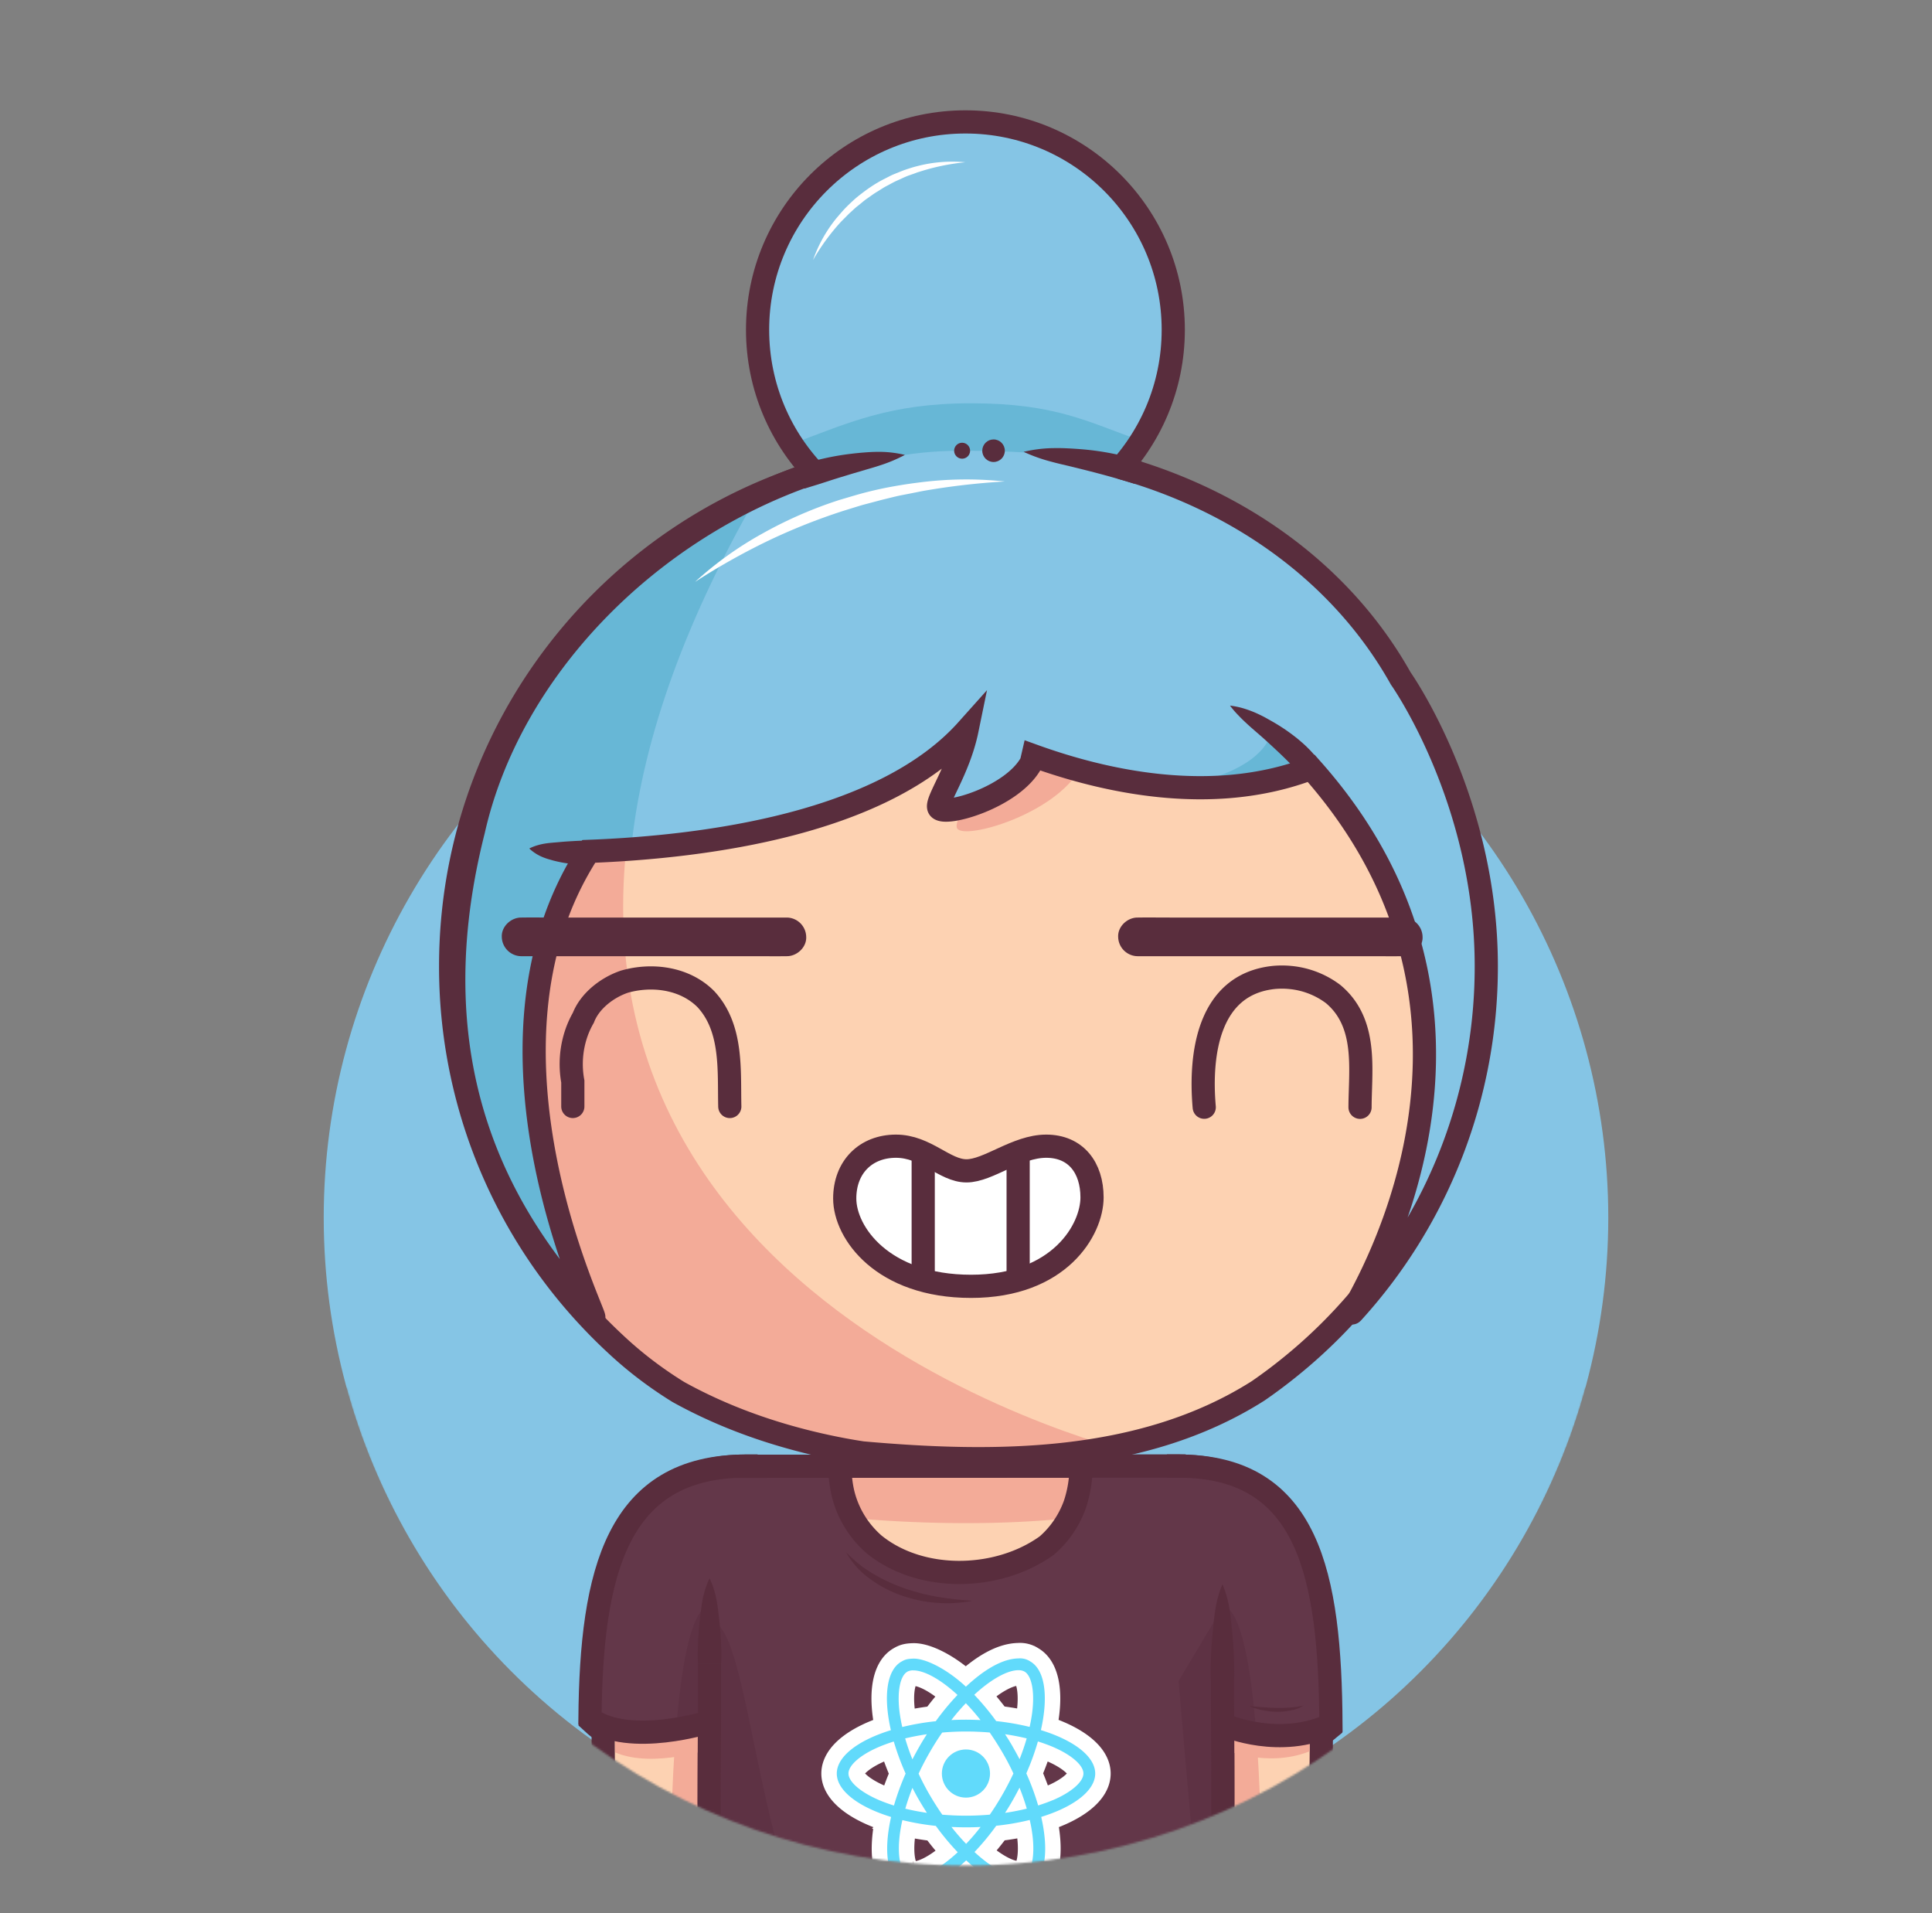 <svg xmlns="http://www.w3.org/2000/svg" viewBox="0 0 1000 990"><rect x="0" y="0" width="1000" height="990" fill="#808080" stroke="none"/><mask id="mask"><path fill="#fff" d="M1000,0H0V718.31H179.2c38.38,142.38,167.45,247.1,320.8,247.1s282.42-104.72,320.8-247.1H1000Z"/></mask><g mask="url(#mask)"><circle cx="500" cy="630.16" r="332.442" fill="#85c5e5"/><path fill="#fdd2b2" d="M610,758.72c90.76,0,72,114.24,72.87,241.28H610Z"/><path fill="#f3ab98" d="M632.74,831.87,610,870l11.38,130h31.76C653.91,819.73,632.74,831.87,632.74,831.87Z"/><path fill="#fdd2b2" d="M233.25,500c0-147.32,119.43-266.75,266.75-266.75S766.75,352.68,766.75,500A266.22,266.22,0,0,1,668.1,707.12q-8.21,6.68-16.94,12.69C591,758,515,758,446.39,751.89c-6.66-1-13.3-2.26-19.89-3.71-26.33-5.8-51.82-14.75-75.37-27.8Q342.4,715,334.2,708.76a199.59,199.59,0,0,1-15.8-13.38q-7.14-6.63-13.79-13.78A265.86,265.86,0,0,1,233.25,500Z"/><path fill="#f3ab98" d="M269.61,634.48c.7,1.2,1.39,2.4,2.11,3.58.43.72.88,1.42,1.33,2.14.66,1.07,1.32,2.14,2,3.19.48.76,1,1.5,1.46,2.24.66,1,1.32,2,2,3,.51.76,1,1.52,1.56,2.28.66,1,1.32,1.92,2,2.88.54.77,1.1,1.53,1.65,2.3s1.34,1.85,2,2.77,1.15,1.53,1.73,2.29,1.37,1.8,2.07,2.7,1.19,1.51,1.79,2.26,1.41,1.76,2.12,2.63,1.23,1.49,1.85,2.23,1.44,1.72,2.17,2.57,1.27,1.47,1.91,2.2l2.22,2.5c.65.73,1.31,1.44,2,2.16.86.94,1.73,1.87,2.6,2.79l1.21,1.28c1.29,1.34,2.59,2.68,3.91,4l.26.27c1.29,1.28,2.6,2.55,3.91,3.81l1.58,1.5c.95.89,1.9,1.78,2.86,2.66l1.16,1.06c1,.94,2.09,1.86,3.14,2.78q4.9,4.27,10,8.19,8.19,6.24,16.93,11.62c23.55,13,49,22,75.37,27.8,6.59,1.45,13.23,2.7,19.89,3.71,42.1,3.75,87,5.18,129.28-3.08C508.45,729,185.59,612.74,388.8,257.48h0c-2.72,1.25-5.4,2.54-8.06,3.88l-.59.29c-1.22.61-2.44,1.24-3.65,1.88l-1,.53c-3.76,2-7.48,4.07-11.13,6.23l-.9.53c-1.16.69-2.31,1.39-3.46,2.1l-.87.54q-5.36,3.35-10.55,6.93l-1.08.75c-1.09.76-2.16,1.52-3.23,2.29l-.66.47q-3.27,2.39-6.46,4.84l-.62.48c-1,.78-2,1.58-3,2.39l-1.17.94c-1,.81-2,1.62-3,2.45l0,0c-2.11,1.75-4.19,3.55-6.24,5.37l-1.14,1-2.69,2.45L318,305q-4.28,4-8.37,8.17l-1.38,1.41c-.79.82-1.58,1.64-2.36,2.47-.46.49-.92,1-1.37,1.48q-2.06,2.2-4.06,4.46c-.45.51-.91,1-1.36,1.54-.71.81-1.41,1.63-2.11,2.45l-1.51,1.79c-.68.81-1.36,1.62-2,2.44-.54.66-1.08,1.33-1.61,2-1.07,1.33-2.12,2.66-3.16,4-.54.7-1.08,1.4-1.61,2.11s-1.2,1.59-1.79,2.4-1.07,1.45-1.59,2.18-1.13,1.55-1.68,2.33q-1.42,2-2.8,4.05c-.5.73-1,1.48-1.49,2.22s-1.1,1.66-1.64,2.5l-1.49,2.31-1.68,2.71c-.43.69-.86,1.38-1.28,2.07-.89,1.46-1.75,2.93-2.61,4.4l-1.22,2.16c-.54.95-1.08,1.91-1.61,2.87-.4.73-.8,1.46-1.19,2.19-.64,1.19-1.27,2.39-1.9,3.59l-1.2,2.34c-.64,1.28-1.28,2.55-1.91,3.84-.33.69-.67,1.39-1,2.09-.52,1.09-1,2.19-1.53,3.29-.31.66-.61,1.32-.91,2q-1.11,2.47-2.17,5c-.22.52-.43,1.05-.65,1.57-.53,1.27-1.05,2.54-1.56,3.82-.27.67-.53,1.34-.79,2-.5,1.26-1,2.53-1.45,3.8-.21.55-.42,1.1-.62,1.65q-.94,2.63-1.85,5.26l-.56,1.7q-.66,2-1.29,4l-.6,1.91c-.47,1.54-.93,3.08-1.37,4.63-.1.33-.2.66-.29,1q-.78,2.76-1.5,5.54c-.16.59-.3,1.19-.45,1.78-.35,1.39-.69,2.78-1,4.18l-.42,1.75c-.43,1.9-.85,3.8-1.24,5.71l-.15.77q-.51,2.55-1,5.1c-.11.61-.21,1.21-.32,1.82-.26,1.49-.51,3-.74,4.5-.08.51-.17,1-.24,1.52-.3,1.95-.57,3.91-.83,5.88l-.15,1.3c-.2,1.59-.38,3.19-.55,4.79-.06.6-.13,1.2-.19,1.81-.16,1.68-.31,3.37-.45,5.06,0,.35-.06.69-.08,1q-.22,3-.39,6.05c0,.53,0,1.07-.07,1.6q-.1,2.36-.18,4.71c0,.59,0,1.18,0,1.77,0,2.05-.08,4.11-.08,6.17,0,0,0,.07,0,.1,0,2.22,0,4.42.08,6.62,0,.76.06,1.52.08,2.28.05,1.47.1,2.94.17,4.41,0,.89.11,1.77.16,2.66.08,1.33.15,2.66.25,4,.07,1,.16,1.89.24,2.83.11,1.26.21,2.52.34,3.77.09,1,.21,1.94.31,2.91.14,1.21.27,2.43.42,3.64.12,1,.26,2,.39,2.95.16,1.18.32,2.37.5,3.55.15,1,.31,2,.47,3,.18,1.16.37,2.33.57,3.49.18,1,.36,2,.55,3,.21,1.15.43,2.3.65,3.44s.41,2,.62,3c.24,1.14.48,2.27.74,3.4s.44,2,.68,2.93c.26,1.13.54,2.25.82,3.36s.49,1.95.74,2.91c.3,1.12.6,2.23.91,3.34.26,1,.53,1.92.81,2.87.32,1.11.65,2.21,1,3.31s.58,1.89.88,2.84.7,2.19,1.06,3.28.62,1.87.94,2.8c.38,1.09.76,2.18,1.15,3.27.33.91.65,1.83,1,2.74l1.24,3.27c.35.89.69,1.79,1,2.68.44,1.09.89,2.19,1.34,3.28.36.86.71,1.73,1.08,2.59.47,1.12,1,2.22,1.45,3.33.37.82.73,1.65,1.1,2.47.52,1.16,1.07,2.3,1.6,3.44l1.08,2.3c.61,1.26,1.24,2.5,1.87,3.75.32.63.62,1.27.95,1.9q2.88,5.61,6,11.07C268.88,633.26,269.25,633.87,269.61,634.48Z"/><path fill="none" stroke="#592d3d" stroke-miterlimit="10" stroke-width="12" d="M233.25,500c0-147.32,119.43-266.75,266.75-266.75S766.75,352.68,766.75,500A266.22,266.22,0,0,1,668.1,707.12q-8.21,6.68-16.94,12.69C591,758,515,758,446.39,751.89c-6.66-1-13.3-2.26-19.89-3.71-26.33-5.8-51.82-14.75-75.37-27.8Q342.4,715,334.2,708.76a199.59,199.59,0,0,1-15.8-13.38q-7.14-6.63-13.79-13.78A265.86,265.86,0,0,1,233.25,500Z"/><path fill="#fdd2b2" d="M386.12,758.72c-90.77,0-72,114.24-72.87,241.28h72.87Z"/><path fill="#f3ab98" d="M367.23,831.87,390,870l-11.39,130H346.88C346.07,819.73,367.23,831.87,367.23,831.87Z"/><path fill="#fdd2b2" d="M619.47,1070H380.53a13.28,13.28,0,0,1-13.27-13.28V772a13.28,13.28,0,0,1,13.27-13.28H613.76c13.09,0,19,7.66,19,19.88v278.08A13.28,13.28,0,0,1,619.47,1070Z"/><path fill="#f3ab98" d="M629.05,766.62a19.33,19.33,0,0,1-2.51-4,17.25,17.25,0,0,0-8.28-3.51,28.88,28.88,0,0,0-4.5-.34H380.53A13.28,13.28,0,0,0,367.26,772c29,10.42,83.29,16.24,132.74,16.24C563.06,788.24,604.38,778.89,629.05,766.62Z"/><path fill="none" stroke="#592d3d" stroke-linecap="square" stroke-miterlimit="10" stroke-width="12" d="M610,758.72c90.76,0,72,114.24,72.87,241.28H632.74"/><path fill="none" stroke="#592d3d" stroke-linecap="square" stroke-miterlimit="10" stroke-width="12" d="M386.12,758.72c-90.77,0-72,114.24-72.87,241.28h50.07"/><path fill="none" stroke="#592d3d" stroke-miterlimit="10" stroke-width="12" d="M380.53,758.82l233.23-.1"/><path fill="#f3ab98" d="M380.53,1070H497.15C388,1070,396.24,838.82,367.26,838.82v217.86A13.28,13.28,0,0,0,380.53,1070Z"/><path fill="#592d3d" d="M361.26,860.85c-.19-3.67-.11-7.34.05-11s.47-7.35.86-11c.2-1.84.4-3.67.65-5.51s.49-3.67.85-5.51a44.18,44.18,0,0,1,3.59-11,44.18,44.18,0,0,1,3.59,11c.36,1.84.62,3.67.85,5.51s.45,3.67.65,5.51c.38,3.67.68,7.34.85,11s.25,7.34.06,11Z"/><path fill="none" stroke="#592d3d" stroke-miterlimit="10" stroke-width="12" d="M632.74,870v8c.26,34,.26,69,0,102.75,0,2.87,0,5.72,0,8.53v67.41A13.28,13.28,0,0,1,619.47,1070H380.53a13.28,13.28,0,0,1-13.27-13.28V998.52c0-2.51,0-5.07,0-7.65-.25-34.87-.25-69.87,0-105.3V860.85"/><path fill="#592d3d" d="M626.74,870c-.19-4.17-.1-8.35.06-12.53s.47-8.35.85-12.53c.2-2.09.41-4.18.65-6.27s.49-4.17.85-6.26a55.09,55.09,0,0,1,3.59-12.53,55.09,55.09,0,0,1,3.59,12.53c.36,2.09.62,4.18.85,6.26s.45,4.18.65,6.27c.38,4.18.69,8.35.85,12.53s.25,8.36.06,12.53Z"/><path fill="#592d3d" d="M570.68,842.45C570.9,833,582.9,829,588.9,835a10.61,10.61,0,1,1-15.16,14.85A10.4,10.4,0,0,1,570.68,842.45Z"/><path fill="#592d3d" d="M408.11,842.15C407.9,834,416.9,830,422.9,833c8,3,8,14,0,19-4,2-8,0-11.75-2.48A10.39,10.39,0,0,1,408.11,842.15Z"/><path fill="#f3ab98" d="M500,831.77a27.13,27.13,0,0,1,1.5,5.84,42.47,42.47,0,0,1,.49,5.84l.3,11.69c.09,3.89.21,7.79.25,11.69l.17,11.67c.23,15.57.22,31.16.28,46.74s.18,31.16,0,46.74c-.09,7.79-.3,15.58-.53,23.37-.1,3.89-.29,7.79-.67,11.68a92.5,92.5,0,0,1-1.77,11.69,92.5,92.5,0,0,1-1.77-11.69c-.38-3.89-.57-7.79-.67-11.68-.23-7.79-.44-15.58-.53-23.37-.2-15.58,0-31.16,0-46.74s0-31.15.18-46.73l.17-11.7.33-11.68.33-11.68a44.11,44.11,0,0,1,.5-5.84A27.13,27.13,0,0,1,500,831.77Z"/><path fill="#f3ab98" d="M425.22,883a18.51,18.51,0,0,1,4.67-1.5,29.75,29.75,0,0,1,4.68-.5l9.35-.33,18.7-.41c12.46-.19,24.91-.24,37.38-.27s24.93-.16,37.39,0c6.23.09,12.46.3,18.7.53,3.11.11,6.23.3,9.34.67a61.34,61.34,0,0,1,9.35,1.78,59.17,59.17,0,0,1-9.35,1.77c-3.11.38-6.23.57-9.34.67-6.24.23-12.47.43-18.7.52-12.46.19-24.92,0-37.39,0s-24.93,0-37.4-.15c-6.23-.06-12.46-.26-18.68-.5l-9.35-.34a29.5,29.5,0,0,1-4.67-.5A18.45,18.45,0,0,1,425.22,883Z"/><path fill="#f3ab98" d="M442.41,914.38a12.51,12.51,0,0,1,3.74-1.11,18.35,18.35,0,0,1,3.62-.15c2.39.1,4.78.16,7.17.21,4.78.11,9.56.15,14.34.17,9.63,0,19.09.08,28.76-.21s19.26-.43,28.88-.39c4.81,0,9.62.13,14.42.24a70.37,70.37,0,0,1,7.23.47,38.17,38.17,0,0,1,7.27,1.53,36.56,36.56,0,0,1-7.16,2,61.08,61.08,0,0,1-7.21.86c-4.82.35-9.64.65-14.45.82-9.64.36-19.27.32-28.88.45-4.81,0-9.61.22-14.48.1s-9.69-.13-14.52-.31-9.68-.58-14.5-1.08c-2.42-.27-4.82-.57-7.23-.9a16.82,16.82,0,0,1-3.57-.84A11.51,11.51,0,0,1,442.41,914.38Z"/><path fill="#f3ab98" d="M438.93,949.87a13.07,13.07,0,0,1,3.82-1.5,19.13,19.13,0,0,1,3.82-.49l7.63-.32c5.09-.18,10.19-.33,15.28-.41C479.66,947,489.84,947,500,947s20.36-.17,30.54,0c5.09.09,10.18.3,15.27.53a72.73,72.73,0,0,1,7.63.66A41.2,41.2,0,0,1,561.1,950a41.25,41.25,0,0,1-7.63,1.77,70.34,70.34,0,0,1-7.64.67c-5.09.23-10.18.44-15.27.53-10.18.2-20.37.06-30.55,0s-20.36-.06-30.54-.25c-5.09-.1-10.19-.28-15.28-.49l-7.63-.37a19.33,19.33,0,0,1-3.82-.5A12.85,12.85,0,0,1,438.93,949.87Z"/><path fill="#f3ab98" d="M677.8,906.35c.21-37.11-1.21-70.07-7.73-95.39C660,785.6,641.89,770.48,610,770.48L632.79,905S655.31,915.24,677.8,906.35Z"/><path fill="none" stroke="#592d3d" stroke-linecap="square" stroke-miterlimit="10" stroke-width="12" d="M686.41,895.79a20.31,20.31,0,0,1-3.7,2.43"/><path fill="#f3ab98" d="M326.11,809.88c-6.83,25.57-8,59.13-7.74,97,19.9,8.54,50.42-2.15,50.42-2.15l17.33-132.24C355.25,772.46,336.85,786.36,326.11,809.88Z"/><path fill="#633749" d="M613.76,758.72H559.55v.1a62.78,62.78,0,0,1-1.44,13.39,60.92,60.92,0,0,1-1.74,6.33,50.88,50.88,0,0,1-10,16.83,48.2,48.2,0,0,1-4.5,4.43c-25.17,18.2-65.17,19.2-89.48-.58a51.79,51.79,0,0,1-7.11-7.6,50.84,50.84,0,0,1-9.1-19.41,62.41,62.41,0,0,1-1.07-6.59,61,61,0,0,1-.37-6.8v-.1H380.53A13.28,13.28,0,0,0,367.26,772v284.68A13.28,13.28,0,0,0,380.53,1070H619.47a13.28,13.28,0,0,0,13.27-13.28V778.6C632.74,766.38,626.85,758.72,613.76,758.72Z"/><path fill="#633749" d="M610,758.72c63.54,0,73.4,56,73.9,133.17-18.6,11.62-48.91,1.31-48.91,1.31Z"/><path fill="#5E3244" d="M632.74,831.87,610,870l11.38,130h11.61V894.35l17.28,2.89C644.6,825.07,632.74,831.87,632.74,831.87Z"/><path fill="#633749" d="M386.12,758.72c-61.78,0-75.83,53.8-76.85,127.66,19,19.86,58,4.58,58,4.58Z"/><path fill="#5E3244" d="M367.23,831.87V891l-17.31,4.31C355.59,825.19,367.23,831.87,367.23,831.87Z"/><path fill="none" stroke="#592d3d" stroke-linecap="square" stroke-miterlimit="10" stroke-width="12" d="M610,758.72c67.41,0,78.45,56.29,78.9,133.78-26.2,12.43-53.91.7-53.91.7"/><path fill="none" stroke="#592d3d" stroke-linecap="square" stroke-miterlimit="10" stroke-width="12" d="M386.12,758.72c-66.79,0-80.08,54.7-80.76,130.72C326,904.22,367.22,891,367.22,891"/><path fill="#5E3244" d="M380.53,1070H497.15C388,1070,396.24,838.82,367.26,838.82v217.86A13.28,13.28,0,0,0,380.53,1070Z"/><path fill="#592d3d" d="M361.26,860.85c-.19-3.67-.11-7.34.05-11s.47-7.35.86-11c.2-1.84.4-3.67.65-5.51s.49-3.67.85-5.51a44.18,44.18,0,0,1,3.59-11,43.74,43.74,0,0,1,3.58,11c.37,1.84.63,3.67.86,5.51s.45,3.67.65,5.51c.38,3.67.68,7.34.85,11s.25,7.34.06,11Z"/><path fill="none" stroke="#592d3d" stroke-miterlimit="10" stroke-width="12" d="M632.74,870v8c.26,34,.26,69,0,102.75,0,2.87,0,5.72,0,8.53v67.41A13.28,13.28,0,0,1,619.47,1070H380.53a13.28,13.28,0,0,1-13.27-13.28V998.52c0-2.51,0-5.07,0-7.65-.25-34.87-.25-69.87,0-105.3V860.85"/><path fill="#592d3d" d="M626.74,870c-.19-4.17-.1-8.35.06-12.53s.47-8.35.85-12.53c.2-2.09.41-4.18.65-6.27s.49-4.17.86-6.26a54.55,54.55,0,0,1,3.58-12.53,55.09,55.09,0,0,1,3.59,12.53c.36,2.09.62,4.18.85,6.26s.45,4.18.65,6.27c.38,4.18.69,8.35.85,12.53s.25,8.36.06,12.53Z"/><path fill="none" stroke="#592d3d" stroke-miterlimit="10" stroke-width="12" d="M380.53,758.82l233.23-.1"/><path fill="none" stroke="#592d3d" stroke-miterlimit="10" stroke-width="12" d="M559.55,758.82a62.78,62.78,0,0,1-1.44,13.39,60.92,60.92,0,0,1-1.74,6.33,50.88,50.88,0,0,1-10,16.83,48.2,48.2,0,0,1-4.5,4.43c-25.17,18.2-65.17,19.2-89.48-.58a51.79,51.79,0,0,1-7.11-7.6,50.84,50.84,0,0,1-9.1-19.41,62.41,62.41,0,0,1-1.07-6.59,61,61,0,0,1-.37-6.8"/><path fill="#592d3d" d="M503.4,828.39a66.61,66.61,0,0,1-18.39,1.1,69.79,69.79,0,0,1-18.2-3.76,61.46,61.46,0,0,1-16.5-8.64l-1.86-1.41c-.61-.48-1.2-1-1.79-1.52a32.24,32.24,0,0,1-3.33-3.28,43.83,43.83,0,0,1-5.38-7.51,87.37,87.37,0,0,0,6.74,6.09c.58.48,1.17.95,1.75,1.4s1.23.82,1.84,1.24,1.22.84,1.85,1.23l1.91,1.16a88.05,88.05,0,0,0,16.1,7.46,106.26,106.26,0,0,0,17.25,4.45A173.7,173.7,0,0,0,503.4,828.39Z"/><path fill="none" stroke="#592d3d" stroke-linecap="square" stroke-miterlimit="10" stroke-width="12" d="M307.83,892.5a24.54,24.54,0,0,0,3.68,2.77"/><path fill="#592d3d" d="M674.7,882.69a19.88,19.88,0,0,1-6.76,2.52,34.83,34.83,0,0,1-7.2.65,40.16,40.16,0,0,1-7.18-.79c-1.18-.21-2.33-.56-3.49-.87s-2.27-.77-3.37-1.24c1.21,0,2.38.18,3.56.28l3.52.29c1.17,0,2.33.2,3.5.21s2.32.11,3.48.12q3.5.06,7-.19A49.31,49.31,0,0,0,674.7,882.69Z"/><path stroke="#fff" stroke-width="16" d="M566.88,917.83c0-8.86-11.1-17.26-28.11-22.47,3.93-17.34,2.18-31.13-5.51-35.55a9.56,9.56,0,0,0-6.08-1.56c-8,.13-17.31,5.35-27.23,14.62C490,863.65,479,858.2,472.71,858.36c-3.16.09-4.37.52-6.16,1.56-7.67,4.41-9.38,18.18-5.43,35.47-17,5.23-28,13.61-28,22.44s11.1,17.26,28.11,22.47c-3.93,17.34-2.18,31.13,5.51,35.55a11.93,11.93,0,0,0,6.13,1.53c7.5,0,17.31-5.35,27.24-14.62,9.92,9.22,19.74,14.51,27.24,14.51a12.11,12.11,0,0,0,6.16-1.53c7.66-4.42,9.38-18.19,5.42-35.47C555.84,935.06,566.88,926.66,566.88,917.83Zm-39.72-53.49v0a6.32,6.32,0,0,1,3.1.71c3.71,2.13,5.32,10.23,4.07,20.64-.3,2.56-.79,5.26-1.39,8a133,133,0,0,0-17.32-3,132.78,132.78,0,0,0-11.34-13.63C513.16,868.87,521.49,864.35,527.16,864.34Zm-51.32,67.45q1.92,3.27,3.93,6.38c-3.87-.57-7.61-1.28-11.18-2.15,1-3.52,2.26-7.15,3.68-10.77C473.39,927.43,474.56,929.61,475.84,931.79Zm-7.33-32.15c3.57-.84,7.33-1.58,11.23-2.15-1.33,2.1-2.67,4.25-3.92,6.46s-2.43,4.36-3.55,6.54A114.8,114.8,0,0,1,468.51,899.64Zm6.95,18.27c1.69-3.65,3.6-7.31,5.65-10.88s4.3-7.17,6.57-10.41c4.06-.36,8.18-.55,12.32-.55s8.23.19,12.27.52c2.26,3.24,4.47,6.71,6.6,10.36s4,7.2,5.67,10.85c-1.72,3.66-3.6,7.31-5.65,10.88s-4.3,7.17-6.57,10.42c-4.06.35-8.18.54-12.32.54s-8.23-.19-12.27-.52c-2.26-3.24-4.47-6.7-6.6-10.36S477.18,921.56,475.46,917.91Zm48.7,13.8c1.25-2.18,2.42-4.39,3.54-6.57A114.8,114.8,0,0,1,531.46,936c-3.57.87-7.33,1.61-11.23,2.18C521.57,936.07,522.9,933.92,524.16,931.71Zm0-27.84c-1.25-2.18-2.59-4.31-3.93-6.38q5.82.85,11.18,2.15c-1,3.52-2.26,7.15-3.68,10.77C526.58,908.23,525.41,906.05,524.13,903.87ZM507.5,890.15c-2.46-.1-5-.19-7.5-.19s-5.1.06-7.58.19a105.71,105.71,0,0,1,7.5-8.72A114.37,114.37,0,0,1,507.5,890.15Zm-37.93-25a6.08,6.08,0,0,1,3.14-.71v0c5.64,0,14,4.5,22.9,12.71a129.42,129.42,0,0,0-11.26,13.6,129.07,129.07,0,0,0-17.34,3c-.63-2.72-1.09-5.37-1.42-7.9C464.31,875.43,465.89,867.33,469.57,865.18Zm-6.87,69.23c-2.7-.85-5.26-1.78-7.63-2.78-9.66-4.12-15.9-9.52-15.9-13.8s6.24-9.71,15.9-13.8c2.34-1,4.9-1.91,7.55-2.75a130.83,130.83,0,0,0,6.13,16.6A130.68,130.68,0,0,0,462.7,934.41Zm10.12,36.91a6.43,6.43,0,0,1-3.08-.73c-3.71-2.13-5.32-10.23-4.07-20.64.3-2.57.79-5.26,1.39-8a131.33,131.33,0,0,0,17.32,3,131.87,131.87,0,0,0,11.34,13.64C486.83,966.8,478.49,971.32,472.82,971.32Zm27.23-17.09a114.59,114.59,0,0,1-7.58-8.73c2.46.11,5,.19,7.5.19s5.1-.05,7.58-.19A105.91,105.91,0,0,1,500.05,954.23Zm30.38,16.25a6.08,6.08,0,0,1-3.14.71c-5.64,0-14-4.5-22.9-12.71a129.42,129.42,0,0,0,11.26-13.6,129.07,129.07,0,0,0,17.34-3,75.63,75.63,0,0,1,1.42,7.93C535.69,960.23,534.11,968.32,530.43,970.48Zm14.48-38.85c-2.35,1-4.91,1.9-7.56,2.75a131.52,131.52,0,0,0-6.13-16.61,129,129,0,0,0,6-16.52c2.7.85,5.26,1.77,7.66,2.78,9.66,4.12,15.9,9.52,15.9,13.8S554.56,927.54,544.91,931.63Z"/><circle cx="499.97" cy="917.83" r="12.46" stroke="#fff" stroke-width="24"/><path fill="#61dafb" d="M566.88,917.83c0-8.86-11.1-17.26-28.11-22.47,3.93-17.34,2.18-31.13-5.51-35.55a9.56,9.56,0,0,0-6.08-1.56c-8,.13-17.31,5.35-27.23,14.62C490,863.65,479,858.2,472.71,858.36c-3.16.09-4.37.52-6.16,1.56-7.67,4.41-9.38,18.18-5.43,35.47-17,5.23-28,13.61-28,22.44s11.1,17.26,28.11,22.47c-3.93,17.34-2.18,31.13,5.51,35.55a11.93,11.93,0,0,0,6.13,1.53c7.5,0,17.31-5.35,27.24-14.62,9.92,9.22,19.74,14.51,27.24,14.51a12.11,12.11,0,0,0,6.16-1.53c7.66-4.42,9.38-18.19,5.42-35.47C555.84,935.06,566.88,926.66,566.88,917.83Zm-39.72-53.49v0a6.32,6.32,0,0,1,3.1.71c3.71,2.13,5.32,10.23,4.07,20.64-.3,2.56-.79,5.26-1.39,8a133,133,0,0,0-17.32-3,132.78,132.78,0,0,0-11.34-13.63C513.16,868.87,521.49,864.35,527.16,864.34Zm-51.32,67.45q1.92,3.27,3.93,6.38c-3.87-.57-7.61-1.28-11.18-2.15,1-3.52,2.26-7.15,3.68-10.77C473.39,927.43,474.56,929.61,475.84,931.79Zm-7.33-32.15c3.57-.84,7.33-1.58,11.23-2.15-1.33,2.1-2.67,4.25-3.92,6.46s-2.43,4.36-3.55,6.54A114.8,114.8,0,0,1,468.51,899.64Zm6.95,18.27c1.69-3.65,3.6-7.31,5.65-10.88s4.3-7.17,6.57-10.41c4.06-.36,8.18-.55,12.32-.55s8.23.19,12.27.52c2.26,3.24,4.47,6.71,6.6,10.36s4,7.2,5.67,10.85c-1.72,3.66-3.6,7.31-5.65,10.88s-4.3,7.17-6.57,10.42c-4.06.35-8.18.54-12.32.54s-8.23-.19-12.27-.52c-2.26-3.24-4.47-6.7-6.6-10.36S477.18,921.56,475.46,917.91Zm48.7,13.8c1.25-2.18,2.42-4.39,3.54-6.57A114.8,114.8,0,0,1,531.46,936c-3.57.87-7.33,1.61-11.23,2.18C521.57,936.07,522.9,933.92,524.16,931.71Zm0-27.84c-1.25-2.18-2.59-4.31-3.93-6.38q5.82.85,11.18,2.15c-1,3.52-2.26,7.15-3.68,10.77C526.58,908.23,525.41,906.05,524.13,903.87ZM507.5,890.15c-2.46-.1-5-.19-7.5-.19s-5.1.06-7.58.19a105.71,105.71,0,0,1,7.5-8.72A114.37,114.37,0,0,1,507.5,890.15Zm-37.93-25a6.08,6.08,0,0,1,3.14-.71v0c5.64,0,14,4.5,22.9,12.71a129.42,129.42,0,0,0-11.26,13.6,129.07,129.07,0,0,0-17.34,3c-.63-2.72-1.09-5.37-1.42-7.9C464.31,875.43,465.89,867.33,469.57,865.18Zm-6.87,69.23c-2.7-.85-5.26-1.78-7.63-2.78-9.66-4.12-15.9-9.52-15.9-13.8s6.24-9.71,15.9-13.8c2.34-1,4.9-1.91,7.55-2.75a130.83,130.83,0,0,0,6.13,16.6A130.68,130.68,0,0,0,462.7,934.41Zm10.12,36.91a6.43,6.43,0,0,1-3.08-.73c-3.71-2.13-5.32-10.23-4.07-20.64.3-2.57.79-5.26,1.39-8a131.33,131.33,0,0,0,17.32,3,131.87,131.87,0,0,0,11.34,13.64C486.83,966.8,478.49,971.32,472.82,971.32Zm27.23-17.09a114.59,114.59,0,0,1-7.58-8.73c2.46.11,5,.19,7.5.19s5.1-.05,7.58-.19A105.91,105.91,0,0,1,500.05,954.23Zm30.38,16.25a6.08,6.08,0,0,1-3.14.71c-5.64,0-14-4.5-22.9-12.71a129.42,129.42,0,0,0,11.26-13.6,129.07,129.07,0,0,0,17.34-3,75.63,75.63,0,0,1,1.42,7.93C535.69,960.23,534.11,968.32,530.43,970.48Zm14.48-38.85c-2.35,1-4.91,1.9-7.56,2.75a131.52,131.52,0,0,0-6.13-16.61,129,129,0,0,0,6-16.52c2.7.85,5.26,1.77,7.66,2.78,9.66,4.12,15.9,9.52,15.9,13.8S554.56,927.54,544.91,931.63Z"/><circle cx="499.97" cy="917.83" r="12.46" fill="#61dafb"/><path fill="none" stroke="#592d3d" stroke-linecap="round" stroke-miterlimit="10" stroke-width="12" d="M296.49,572.61V559.68a49.6,49.6,0,0,1,1.94-25.32,46,46,0,0,1,3.51-7.65C305.29,518,314.29,511,323.29,508c14-4,31-2,42,9,14,15,12,37,12.45,55.62"/><path fill="none" stroke="#592d3d" stroke-linecap="round" stroke-miterlimit="10" stroke-width="12" d="M623.31,573c-2.34-26.62,1.66-63.62,36.13-67.17a45,45,0,0,1,8.12,0A43.68,43.68,0,0,1,690,514.41c18,15,14,39,13.95,58.63"/><path fill="#fff" stroke="#592d3d" stroke-miterlimit="10" stroke-width="12" d="M463.75,593.17c15.55,0,25.12,12.76,36.49,12.76s25.91-12.76,41.27-12.76,23.72,11.12,23.72,26.52c0,16.65-16.75,46-62.6,46s-65.4-27.74-65.4-45.45C437.23,603.89,448.2,593.17,463.75,593.17Z"/><line x1="477.85" x2="477.85" y1="596.6" y2="662.1" fill="none" stroke="#592d3d" stroke-miterlimit="10" stroke-width="12"/><line x1="526.99" x2="526.99" y1="596.6" y2="662.1" fill="none" stroke="#592d3d" stroke-miterlimit="10" stroke-width="12"/><circle cx="499.7" cy="170.67" r="107.58" fill="#85c5e5"/><path fill="#f3ab98" d="M559.29,397.34c-12.87,24-60,37.44-63.83,31.42-4.3-6.73,37.84-55.32,13.9-106.14"/><path fill="#fff" d="M420.82,134.59A71.58,71.58,0,0,1,433,112.84c1.37-1.59,2.72-3.21,4.16-4.74s3-3,4.53-4.41,3.21-2.73,4.88-4,3.41-2.5,5.17-3.65,3.6-2.21,5.47-3.19l2.82-1.43a31,31,0,0,1,2.86-1.35c2-.76,3.89-1.62,5.89-2.29s4-1.32,6-1.81a72,72,0,0,1,24.86-2,112.32,112.32,0,0,0-24,5c-1,.26-1.9.7-2.85,1l-2.85,1c-1.88.73-3.69,1.65-5.54,2.45s-3.58,1.85-5.38,2.77-3.44,2.09-5.17,3.12-3.33,2.28-5,3.41-3.15,2.52-4.76,3.75-3,2.68-4.53,4l-4.28,4.31A110.47,110.47,0,0,0,420.82,134.59Z"/><path fill="#67B7D6" d="M409.8,229.76C429,259,435.67,233.25,498,233.25c107.21,0,73.62,25,92.69-5.15-27.59-9.65-44-19.39-88.13-19.39C460.26,208.71,438.69,219.05,409.8,229.76Z"/><circle cx="499.7" cy="170.67" r="107.58" fill="none" stroke="#592d3d" stroke-miterlimit="10" stroke-width="12"/><path fill="#85c5e5" d="M421.52,244.56C335.16,273.62,263.78,346.74,245.06,429.8,213,556.34,262.89,634,307.17,681.6c4.37,4.7-69.46-138.26-2.43-241,61.1-2.32,152.42-14.38,195.78-62.86C496.18,398.87,484,415,486,418.18c2.88,4.51,38.19-5.53,47.84-23.54l.83-3.61c34.72,12.58,91.76,26.59,144,6.61C801.81,535.94,691.29,689,700.3,679a265.78,265.78,0,0,0,69-179c0-86.42-44.28-148.89-44.28-148.89C694.5,296.7,641.5,259.24,580.22,242"/><path fill="#67B7D6" d="M326.66,439.38c5.38-52.22,25-112.5,64.7-181.9h0q-4.07,1.88-8.06,3.88l-.59.29c-1.22.61-2.44,1.24-3.65,1.88l-1,.53q-5.64,3-11.13,6.23l-.9.53c-1.16.69-2.31,1.39-3.46,2.1l-.86.54q-5.37,3.35-10.56,6.93l-1.08.75c-1.08.76-2.16,1.52-3.23,2.29l-.65.47q-3.27,2.39-6.47,4.84l-.62.48c-1,.78-2,1.58-3,2.39l-1.18.94c-1,.81-2,1.62-3,2.45l0,0c-2.11,1.75-4.18,3.55-6.24,5.37l-1.14,1-2.69,2.45L320.53,305q-4.27,4-8.37,8.17l-1.37,1.41c-.8.82-1.59,1.64-2.37,2.47l-1.37,1.48Q305,320.77,303,323c-.46.51-.92,1-1.37,1.54-.71.81-1.41,1.63-2.11,2.46-.51.59-1,1.18-1.51,1.78-.68.81-1.36,1.62-2,2.44-.54.66-1.07,1.33-1.61,2-1.06,1.33-2.11,2.66-3.15,4-.55.7-1.09,1.4-1.62,2.11s-1.2,1.59-1.79,2.4l-1.59,2.18c-.56.78-1.13,1.55-1.68,2.33-.94,1.34-1.88,2.69-2.8,4.05-.5.73-1,1.48-1.48,2.22s-1.11,1.66-1.65,2.5-1,1.54-1.48,2.31-1.13,1.8-1.69,2.71c-.43.69-.86,1.38-1.28,2.07q-1.32,2.19-2.6,4.4c-.42.72-.82,1.44-1.23,2.16-.54.95-1.08,1.91-1.61,2.87-.4.73-.8,1.46-1.19,2.19-.64,1.19-1.27,2.39-1.89,3.59-.41.78-.81,1.56-1.21,2.34-.64,1.28-1.28,2.55-1.9,3.84-.34.69-.67,1.39-1,2.09-.52,1.09-1,2.19-1.54,3.29l-.91,2q-1.11,2.47-2.17,5c-.22.52-.43,1.05-.65,1.57-.53,1.27-1,2.54-1.56,3.82-.26.67-.53,1.34-.79,2-.49,1.26-1,2.53-1.45,3.8l-.61,1.65q-1,2.63-1.86,5.26l-.56,1.7q-.66,2-1.29,4c-.2.63-.4,1.27-.59,1.91q-.72,2.31-1.38,4.63c-.1.33-.2.66-.29,1q-.78,2.76-1.5,5.54l-.45,1.78c-.19.74-.37,1.49-.55,2.24-1.56,6.69-2.88,13.23-4,19.64-.1.65-.22,1.3-.32,1.95l-.24,1.51q-.45,2.94-.82,5.89c-.06.43-.11.87-.16,1.3-.2,1.59-.38,3.19-.55,4.79l-.18,1.81c-.17,1.68-.32,3.37-.45,5.06l-.09,1q-.23,3-.38,6.05c0,.53-.05,1.07-.08,1.6q-.11,2.36-.18,4.71c0,.59,0,1.18-.05,1.77,0,2.05-.07,4.11-.07,6.17v.1q0,3.31.08,6.62c0,.76.06,1.52.08,2.28.05,1.47.1,2.94.17,4.41.05.89.11,1.77.16,2.66.08,1.33.16,2.66.25,4,.07,1,.16,1.89.24,2.83.11,1.26.21,2.52.34,3.77.09,1,.21,1.94.31,2.91.14,1.21.27,2.43.42,3.64.12,1,.26,2,.39,2.95.16,1.18.33,2.37.5,3.55.15,1,.31,2,.47,3,.19,1.16.37,2.33.58,3.49.17,1,.35,2,.54,3,.21,1.15.43,2.3.66,3.44s.4,2,.61,3c.24,1.14.48,2.27.74,3.4s.45,2,.68,2.93c.26,1.13.54,2.25.82,3.36s.49,1.95.75,2.91c.29,1.12.59,2.23.9,3.34.27,1,.53,1.92.81,2.87.32,1.11.65,2.21,1,3.31s.57,1.89.87,2.84.71,2.19,1.07,3.28c.31.93.61,1.87.93,2.8l1.15,3.27,1,2.74c.41,1.09.83,2.18,1.25,3.27.34.89.68,1.79,1,2.68.44,1.09.89,2.19,1.34,3.28.36.86.71,1.73,1.08,2.59.48,1.12,1,2.22,1.46,3.33.36.83.72,1.65,1.09,2.47.52,1.16,1.07,2.3,1.61,3.44.36.77.71,1.54,1.08,2.3.6,1.26,1.23,2.5,1.86,3.75l.95,1.9q2.88,5.61,6,11.07c.36.62.73,1.23,1.09,1.84.7,1.2,1.39,2.4,2.11,3.58.44.72.89,1.42,1.33,2.14.66,1.07,1.32,2.14,2,3.19.48.76,1,1.5,1.47,2.24.65,1,1.31,2,2,3,.51.76,1,1.52,1.56,2.28.66,1,1.32,1.92,2,2.88.54.77,1.1,1.53,1.65,2.3s1.34,1.85,2,2.77,1.15,1.53,1.72,2.29l2.07,2.7c.59.76,1.19,1.51,1.79,2.26s1.41,1.76,2.12,2.63,1.23,1.49,1.85,2.23,1.44,1.72,2.17,2.57,1.27,1.47,1.91,2.2l2.22,2.5c.65.73,1.31,1.44,2,2.16l1.15,1.25c2.9,1.92-68.91-139.3-2.51-241.08C311.7,440.33,319,439.94,326.66,439.38Z"/><path fill="#67B7D6" d="M657.94,378.93s-2.1,20.81-50.63,28.22c23.11,1.6,47.74-.46,71.38-9.51C681.91,401.25,657.94,378.93,657.94,378.93Z"/><path fill="#85c5e5" d="M304.74,441s-11,1.14-30.77-1.89"/><path fill="#592d3d" d="M305.35,447c-.51.08-.81.11-1.19.15s-.71.07-1.07.1c-.7,0-1.39.08-2.08.08-1.37,0-2.73,0-4.08-.16a61,61,0,0,1-8-1.22c-1.31-.29-2.61-.59-3.9-1a31.69,31.69,0,0,1-3.83-1.25,22.55,22.55,0,0,1-7.25-4.59,23.84,23.84,0,0,1,4.11-1.63,31.51,31.51,0,0,1,3.95-.91c2.59-.42,5.12-.55,7.64-.79s5-.39,7.45-.53c1.22-.08,2.44-.12,3.63-.17l1.78,0c.29,0,.59,0,.86,0s.6,0,.73,0Z"/><path fill="#85c5e5" d="M677,396.19s-10.71-14.3-40.38-31"/><path fill="#592d3d" d="M672.14,399.78l-1.77-1.91-2-2.12c-1.39-1.41-2.82-2.85-4.27-4.25-2.92-2.82-5.95-5.62-9-8.4s-6.3-5.44-9.43-8.32c-1.56-1.44-3.13-2.91-4.63-4.52a48,48,0,0,1-4.39-5.1,43.5,43.5,0,0,1,6.65,1.34,60,60,0,0,1,6.24,2.24c2,.89,4,1.83,5.91,2.91s3.84,2.13,5.72,3.29A96.15,96.15,0,0,1,672,382.62c1.71,1.45,3.43,2.91,5,4.53.82.79,1.61,1.63,2.39,2.5.39.45.78.87,1.16,1.35s.72.89,1.22,1.59Z"/><path fill="none" stroke="#592d3d" stroke-miterlimit="10" stroke-width="12" d="M421.52,244.56C335.16,273.62,263.78,346.74,245.06,429.8,213,556.34,262.89,634,307.17,681.6c4.37,4.7-69.46-138.26-2.43-241,61.1-2.32,152.42-14.38,195.78-62.86C496.18,398.87,484,415,486,418.18c2.88,4.51,38.19-5.53,47.84-23.54l.83-3.61c34.72,12.58,91.76,26.59,144,6.61C801.81,535.94,691.29,689,700.3,679a265.78,265.78,0,0,0,69-179c0-86.42-44.28-148.89-44.28-148.89C694.5,296.7,641.5,259.24,580.22,242"/><path fill="#fff" d="M520.11,249.17a367.15,367.15,0,0,0-42.48,4.93c-3.49.68-7,1.42-10.44,2.06s-6.9,1.61-10.35,2.41l-10.27,2.72c-3.39,1-6.76,2.08-10.14,3.11A312.8,312.8,0,0,0,397,280.14a347.55,347.55,0,0,0-37.25,21A183.48,183.48,0,0,1,394.83,276a218.27,218.27,0,0,1,39.76-17.3c3.47-1,6.93-2.08,10.42-3.05s7-1.82,10.54-2.59,7.1-1.41,10.66-2,7.15-1.08,10.74-1.52A189.39,189.39,0,0,1,520.11,249.17Z"/><path fill="#592d3d" d="M529.83,233.83a70.16,70.16,0,0,1,15.44-1.92c2.56-.06,5.11,0,7.67.13s5.12.3,7.68.52a138.69,138.69,0,0,1,15.35,2.2A95.37,95.37,0,0,1,591.05,239l-3.9,11.35c-4.61-1.38-9.24-2.78-13.94-4.07s-9.45-2.51-14.25-3.71l-7.25-1.76c-2.43-.57-4.87-1.15-7.3-1.81A85.14,85.14,0,0,1,529.83,233.83Z"/><path fill="#592d3d" d="M412.45,241.49a96.65,96.65,0,0,1,13.65-4.15,138.88,138.88,0,0,1,14-2.45c2.34-.28,4.68-.53,7-.71s4.69-.33,7-.34a57.35,57.35,0,0,1,14.27,1.58,77.5,77.5,0,0,1-13.13,5.5c-2.19.73-4.39,1.37-6.59,2l-6.55,1.93c-4.34,1.32-8.67,2.6-12.94,4s-8.52,2.72-12.79,4Z"/><circle cx="514.26" cy="233.25" r="5.84" fill="#592d3d"/><circle cx="497.99" cy="233.25" r="4.13" fill="#592d3d"/><path fill="#592d3d" d="M407.29,474.84H286.65c-5.56,0-11.12-.08-16.68,0h-.24c-5.23,0-10.24,4.6-10,10a10.17,10.17,0,0,0,10,10H390.37c5.55,0,11.12.08,16.68,0h.24c5.23,0,10.24-4.6,10-10a10.18,10.18,0,0,0-10-10Z"/><path fill="#592d3d" d="M726.32,474.84H605.68c-5.56,0-11.12-.08-16.68,0h-.24c-5.23,0-10.24,4.6-10,10a10.17,10.17,0,0,0,10,10H709.4c5.56,0,11.12.08,16.68,0h.24c5.23,0,10.24-4.6,10-10a10.18,10.18,0,0,0-10-10Z"/></g></svg>